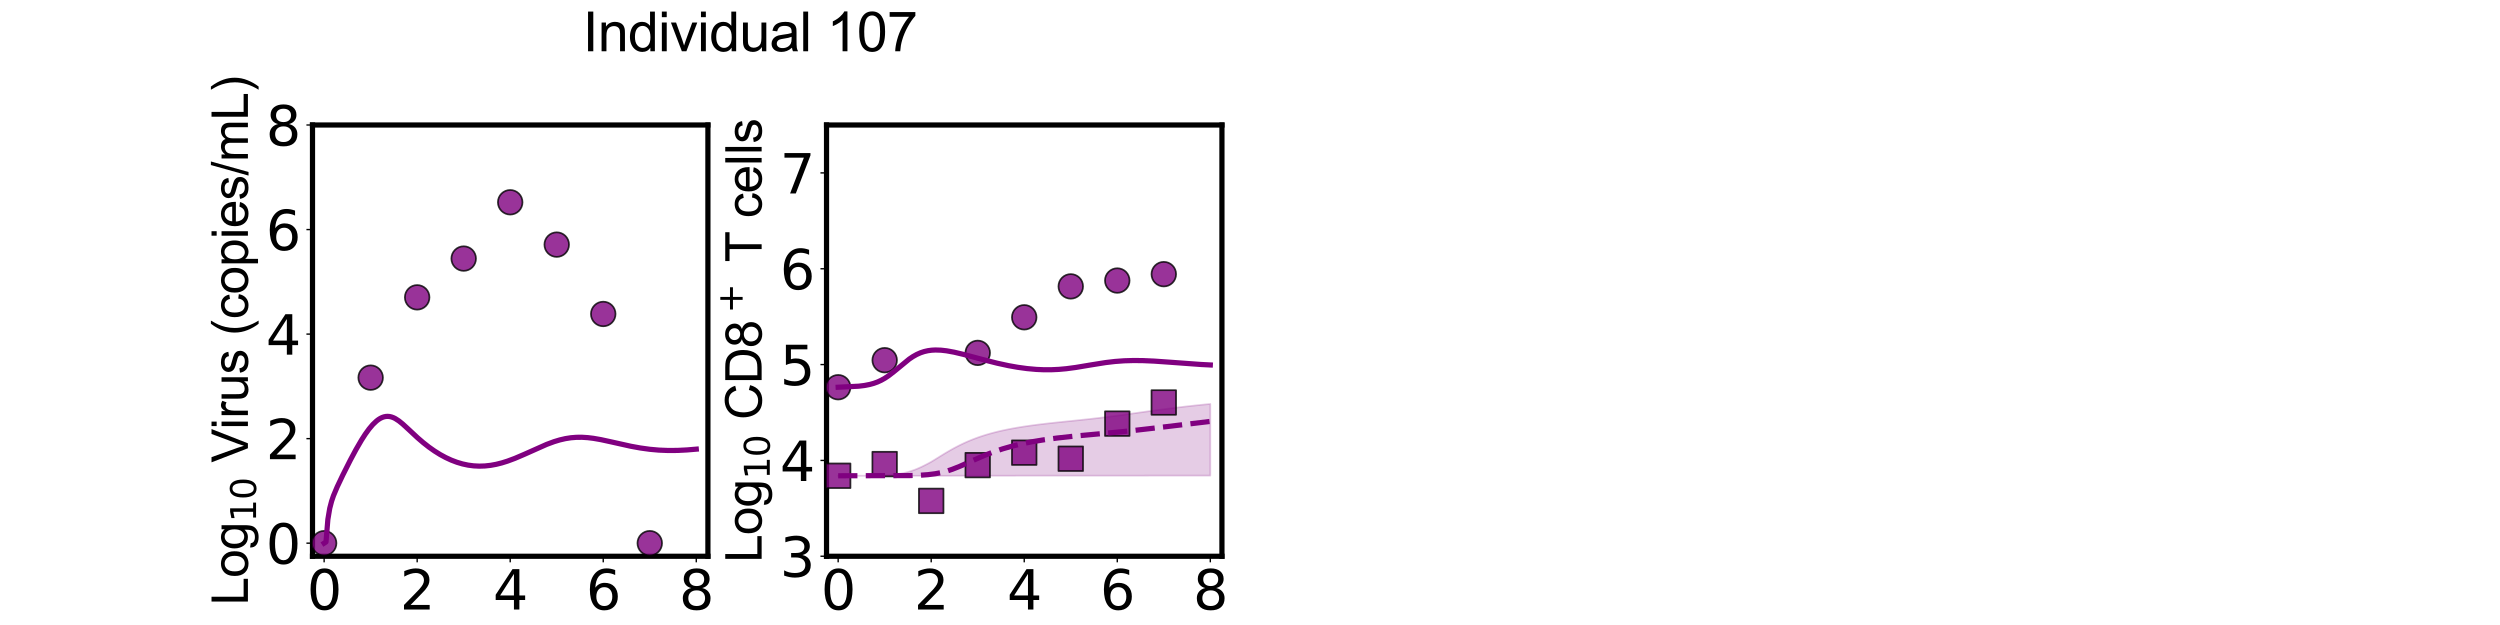 <?xml version="1.0" encoding="utf-8" standalone="no"?>
<!DOCTYPE svg PUBLIC "-//W3C//DTD SVG 1.1//EN"
  "http://www.w3.org/Graphics/SVG/1.1/DTD/svg11.dtd">
<svg xmlns:xlink="http://www.w3.org/1999/xlink" width="1440pt" height="360pt" viewBox="0 0 1440 360" xmlns="http://www.w3.org/2000/svg" version="1.1">
 <defs>
  <style type="text/css">*{stroke-linejoin: round; stroke-linecap: butt}</style>
 </defs>
 <g id="figure_1">
  <g id="patch_1">
   <path d="M 0 360 
L 1440 360 
L 1440 0 
L 0 0 
L 0 360 
z
" style="fill: none"/>
  </g>
  <g id="axes_1">
   <g id="patch_2">
    <path d="M 180 320.4 
L 407.755 320.4 
L 407.755 72 
L 180 72 
L 180 320.4 
z
" style="fill: none"/>
   </g>
   <g id="matplotlib.axis_1">
    <g id="xtick_1">
     <g id="line2d_1">
      <defs>
       <path id="m3ad931cb0c" d="M 0 0 
L 0 3.5 
" style="stroke: #000000; stroke-width: 0.8"/>
      </defs>
      <g>
       <use xlink:href="#m3ad931cb0c" x="186.699" y="320.4" style="stroke: #000000; stroke-width: 0.8"/>
      </g>
     </g>
     <g id="text_1">
      <!-- 0 -->
      <g transform="translate(176.773 351.107) scale(0.312 -0.312)">
       <defs>
        <path id="DejaVuSans-30" d="M 2034 4250 
Q 1547 4250 1301 3770 
Q 1056 3291 1056 2328 
Q 1056 1369 1301 889 
Q 1547 409 2034 409 
Q 2525 409 2770 889 
Q 3016 1369 3016 2328 
Q 3016 3291 2770 3770 
Q 2525 4250 2034 4250 
z
M 2034 4750 
Q 2819 4750 3233 4129 
Q 3647 3509 3647 2328 
Q 3647 1150 3233 529 
Q 2819 -91 2034 -91 
Q 1250 -91 836 529 
Q 422 1150 422 2328 
Q 422 3509 836 4129 
Q 1250 4750 2034 4750 
z
" transform="scale(0.016)"/>
       </defs>
       <use xlink:href="#DejaVuSans-30"/>
      </g>
     </g>
    </g>
    <g id="xtick_2">
     <g id="line2d_2">
      <g>
       <use xlink:href="#m3ad931cb0c" x="240.288" y="320.4" style="stroke: #000000; stroke-width: 0.8"/>
      </g>
     </g>
     <g id="text_2">
      <!-- 2 -->
      <g transform="translate(230.363 351.107) scale(0.312 -0.312)">
       <defs>
        <path id="DejaVuSans-32" d="M 1228 531 
L 3431 531 
L 3431 0 
L 469 0 
L 469 531 
Q 828 903 1448 1529 
Q 2069 2156 2228 2338 
Q 2531 2678 2651 2914 
Q 2772 3150 2772 3378 
Q 2772 3750 2511 3984 
Q 2250 4219 1831 4219 
Q 1534 4219 1204 4116 
Q 875 4013 500 3803 
L 500 4441 
Q 881 4594 1212 4672 
Q 1544 4750 1819 4750 
Q 2544 4750 2975 4387 
Q 3406 4025 3406 3419 
Q 3406 3131 3298 2873 
Q 3191 2616 2906 2266 
Q 2828 2175 2409 1742 
Q 1991 1309 1228 531 
z
" transform="scale(0.016)"/>
       </defs>
       <use xlink:href="#DejaVuSans-32"/>
      </g>
     </g>
    </g>
    <g id="xtick_3">
     <g id="line2d_3">
      <g>
       <use xlink:href="#m3ad931cb0c" x="293.878" y="320.4" style="stroke: #000000; stroke-width: 0.8"/>
      </g>
     </g>
     <g id="text_3">
      <!-- 4 -->
      <g transform="translate(283.952 351.107) scale(0.312 -0.312)">
       <defs>
        <path id="DejaVuSans-34" d="M 2419 4116 
L 825 1625 
L 2419 1625 
L 2419 4116 
z
M 2253 4666 
L 3047 4666 
L 3047 1625 
L 3713 1625 
L 3713 1100 
L 3047 1100 
L 3047 0 
L 2419 0 
L 2419 1100 
L 313 1100 
L 313 1709 
L 2253 4666 
z
" transform="scale(0.016)"/>
       </defs>
       <use xlink:href="#DejaVuSans-34"/>
      </g>
     </g>
    </g>
    <g id="xtick_4">
     <g id="line2d_4">
      <g>
       <use xlink:href="#m3ad931cb0c" x="347.467" y="320.4" style="stroke: #000000; stroke-width: 0.8"/>
      </g>
     </g>
     <g id="text_4">
      <!-- 6 -->
      <g transform="translate(337.541 351.107) scale(0.312 -0.312)">
       <defs>
        <path id="DejaVuSans-36" d="M 2113 2584 
Q 1688 2584 1439 2293 
Q 1191 2003 1191 1497 
Q 1191 994 1439 701 
Q 1688 409 2113 409 
Q 2538 409 2786 701 
Q 3034 994 3034 1497 
Q 3034 2003 2786 2293 
Q 2538 2584 2113 2584 
z
M 3366 4563 
L 3366 3988 
Q 3128 4100 2886 4159 
Q 2644 4219 2406 4219 
Q 1781 4219 1451 3797 
Q 1122 3375 1075 2522 
Q 1259 2794 1537 2939 
Q 1816 3084 2150 3084 
Q 2853 3084 3261 2657 
Q 3669 2231 3669 1497 
Q 3669 778 3244 343 
Q 2819 -91 2113 -91 
Q 1303 -91 875 529 
Q 447 1150 447 2328 
Q 447 3434 972 4092 
Q 1497 4750 2381 4750 
Q 2619 4750 2861 4703 
Q 3103 4656 3366 4563 
z
" transform="scale(0.016)"/>
       </defs>
       <use xlink:href="#DejaVuSans-36"/>
      </g>
     </g>
    </g>
    <g id="xtick_5">
     <g id="line2d_5">
      <g>
       <use xlink:href="#m3ad931cb0c" x="401.056" y="320.4" style="stroke: #000000; stroke-width: 0.8"/>
      </g>
     </g>
     <g id="text_5">
      <!-- 8 -->
      <g transform="translate(391.131 351.107) scale(0.312 -0.312)">
       <defs>
        <path id="DejaVuSans-38" d="M 2034 2216 
Q 1584 2216 1326 1975 
Q 1069 1734 1069 1313 
Q 1069 891 1326 650 
Q 1584 409 2034 409 
Q 2484 409 2743 651 
Q 3003 894 3003 1313 
Q 3003 1734 2745 1975 
Q 2488 2216 2034 2216 
z
M 1403 2484 
Q 997 2584 770 2862 
Q 544 3141 544 3541 
Q 544 4100 942 4425 
Q 1341 4750 2034 4750 
Q 2731 4750 3128 4425 
Q 3525 4100 3525 3541 
Q 3525 3141 3298 2862 
Q 3072 2584 2669 2484 
Q 3125 2378 3379 2068 
Q 3634 1759 3634 1313 
Q 3634 634 3220 271 
Q 2806 -91 2034 -91 
Q 1263 -91 848 271 
Q 434 634 434 1313 
Q 434 1759 690 2068 
Q 947 2378 1403 2484 
z
M 1172 3481 
Q 1172 3119 1398 2916 
Q 1625 2713 2034 2713 
Q 2441 2713 2670 2916 
Q 2900 3119 2900 3481 
Q 2900 3844 2670 4047 
Q 2441 4250 2034 4250 
Q 1625 4250 1398 4047 
Q 1172 3844 1172 3481 
z
" transform="scale(0.016)"/>
       </defs>
       <use xlink:href="#DejaVuSans-38"/>
      </g>
     </g>
    </g>
    <g id="text_6">
     <!-- Time (d) -->
     <g transform="translate(241.191 382.416) scale(0.286 -0.286)">
      <defs>
       <path id="ArialMT-54" d="M 1659 0 
L 1659 4041 
L 150 4041 
L 150 4581 
L 3781 4581 
L 3781 4041 
L 2266 4041 
L 2266 0 
L 1659 0 
z
" transform="scale(0.016)"/>
       <path id="ArialMT-69" d="M 425 3934 
L 425 4581 
L 988 4581 
L 988 3934 
L 425 3934 
z
M 425 0 
L 425 3319 
L 988 3319 
L 988 0 
L 425 0 
z
" transform="scale(0.016)"/>
       <path id="ArialMT-6d" d="M 422 0 
L 422 3319 
L 925 3319 
L 925 2853 
Q 1081 3097 1340 3245 
Q 1600 3394 1931 3394 
Q 2300 3394 2536 3241 
Q 2772 3088 2869 2813 
Q 3263 3394 3894 3394 
Q 4388 3394 4653 3120 
Q 4919 2847 4919 2278 
L 4919 0 
L 4359 0 
L 4359 2091 
Q 4359 2428 4304 2576 
Q 4250 2725 4106 2815 
Q 3963 2906 3769 2906 
Q 3419 2906 3187 2673 
Q 2956 2441 2956 1928 
L 2956 0 
L 2394 0 
L 2394 2156 
Q 2394 2531 2256 2718 
Q 2119 2906 1806 2906 
Q 1569 2906 1367 2781 
Q 1166 2656 1075 2415 
Q 984 2175 984 1722 
L 984 0 
L 422 0 
z
" transform="scale(0.016)"/>
       <path id="ArialMT-65" d="M 2694 1069 
L 3275 997 
Q 3138 488 2766 206 
Q 2394 -75 1816 -75 
Q 1088 -75 661 373 
Q 234 822 234 1631 
Q 234 2469 665 2931 
Q 1097 3394 1784 3394 
Q 2450 3394 2872 2941 
Q 3294 2488 3294 1666 
Q 3294 1616 3291 1516 
L 816 1516 
Q 847 969 1125 678 
Q 1403 388 1819 388 
Q 2128 388 2347 550 
Q 2566 713 2694 1069 
z
M 847 1978 
L 2700 1978 
Q 2663 2397 2488 2606 
Q 2219 2931 1791 2931 
Q 1403 2931 1139 2672 
Q 875 2413 847 1978 
z
" transform="scale(0.016)"/>
       <path id="ArialMT-20" transform="scale(0.016)"/>
       <path id="ArialMT-28" d="M 1497 -1347 
Q 1031 -759 709 28 
Q 388 816 388 1659 
Q 388 2403 628 3084 
Q 909 3875 1497 4659 
L 1900 4659 
Q 1522 4009 1400 3731 
Q 1209 3300 1100 2831 
Q 966 2247 966 1656 
Q 966 153 1900 -1347 
L 1497 -1347 
z
" transform="scale(0.016)"/>
       <path id="ArialMT-64" d="M 2575 0 
L 2575 419 
Q 2259 -75 1647 -75 
Q 1250 -75 917 144 
Q 584 363 401 755 
Q 219 1147 219 1656 
Q 219 2153 384 2558 
Q 550 2963 881 3178 
Q 1213 3394 1622 3394 
Q 1922 3394 2156 3267 
Q 2391 3141 2538 2938 
L 2538 4581 
L 3097 4581 
L 3097 0 
L 2575 0 
z
M 797 1656 
Q 797 1019 1065 703 
Q 1334 388 1700 388 
Q 2069 388 2326 689 
Q 2584 991 2584 1609 
Q 2584 2291 2321 2609 
Q 2059 2928 1675 2928 
Q 1300 2928 1048 2622 
Q 797 2316 797 1656 
z
" transform="scale(0.016)"/>
       <path id="ArialMT-29" d="M 791 -1347 
L 388 -1347 
Q 1322 153 1322 1656 
Q 1322 2244 1188 2822 
Q 1081 3291 891 3722 
Q 769 4003 388 4659 
L 791 4659 
Q 1378 3875 1659 3084 
Q 1900 2403 1900 1659 
Q 1900 816 1576 28 
Q 1253 -759 791 -1347 
z
" transform="scale(0.016)"/>
      </defs>
      <use xlink:href="#ArialMT-54"/>
      <use xlink:href="#ArialMT-69" transform="translate(57.334 0)"/>
      <use xlink:href="#ArialMT-6d" transform="translate(79.551 0)"/>
      <use xlink:href="#ArialMT-65" transform="translate(162.852 0)"/>
      <use xlink:href="#ArialMT-20" transform="translate(218.467 0)"/>
      <use xlink:href="#ArialMT-28" transform="translate(246.25 0)"/>
      <use xlink:href="#ArialMT-64" transform="translate(279.551 0)"/>
      <use xlink:href="#ArialMT-29" transform="translate(335.166 0)"/>
     </g>
    </g>
   </g>
   <g id="matplotlib.axis_2">
    <g id="ytick_1">
     <g id="line2d_6">
      <defs>
       <path id="mabca34b1ce" d="M 0 0 
L -3.5 0 
" style="stroke: #000000; stroke-width: 0.8"/>
      </defs>
      <g>
       <use xlink:href="#mabca34b1ce" x="180" y="312.873" style="stroke: #000000; stroke-width: 0.8"/>
      </g>
     </g>
     <g id="text_7">
      <!-- 0 -->
      <g transform="translate(153.149 324.726) scale(0.312 -0.312)">
       <use xlink:href="#DejaVuSans-30"/>
      </g>
     </g>
    </g>
    <g id="ytick_2">
     <g id="line2d_7">
      <g>
       <use xlink:href="#mabca34b1ce" x="180" y="252.655" style="stroke: #000000; stroke-width: 0.8"/>
      </g>
     </g>
     <g id="text_8">
      <!-- 2 -->
      <g transform="translate(153.149 264.508) scale(0.312 -0.312)">
       <use xlink:href="#DejaVuSans-32"/>
      </g>
     </g>
    </g>
    <g id="ytick_3">
     <g id="line2d_8">
      <g>
       <use xlink:href="#mabca34b1ce" x="180" y="192.436" style="stroke: #000000; stroke-width: 0.8"/>
      </g>
     </g>
     <g id="text_9">
      <!-- 4 -->
      <g transform="translate(153.149 204.29) scale(0.312 -0.312)">
       <use xlink:href="#DejaVuSans-34"/>
      </g>
     </g>
    </g>
    <g id="ytick_4">
     <g id="line2d_9">
      <g>
       <use xlink:href="#mabca34b1ce" x="180" y="132.218" style="stroke: #000000; stroke-width: 0.8"/>
      </g>
     </g>
     <g id="text_10">
      <!-- 6 -->
      <g transform="translate(153.149 144.072) scale(0.312 -0.312)">
       <use xlink:href="#DejaVuSans-36"/>
      </g>
     </g>
    </g>
    <g id="ytick_5">
     <g id="line2d_10">
      <g>
       <use xlink:href="#mabca34b1ce" x="180" y="72" style="stroke: #000000; stroke-width: 0.8"/>
      </g>
     </g>
     <g id="text_11">
      <!-- 8 -->
      <g transform="translate(153.149 83.854) scale(0.312 -0.312)">
       <use xlink:href="#DejaVuSans-38"/>
      </g>
     </g>
    </g>
    <g id="text_12">
     <!-- Log$_{10}$ Virus (copies/mL) -->
     <g transform="translate(142.857 348.638) rotate(-90) scale(0.286 -0.286)">
      <defs>
       <path id="ArialMT-4c" d="M 469 0 
L 469 4581 
L 1075 4581 
L 1075 541 
L 3331 541 
L 3331 0 
L 469 0 
z
" transform="scale(0.016)"/>
       <path id="ArialMT-6f" d="M 213 1659 
Q 213 2581 725 3025 
Q 1153 3394 1769 3394 
Q 2453 3394 2887 2945 
Q 3322 2497 3322 1706 
Q 3322 1066 3130 698 
Q 2938 331 2570 128 
Q 2203 -75 1769 -75 
Q 1072 -75 642 372 
Q 213 819 213 1659 
z
M 791 1659 
Q 791 1022 1069 705 
Q 1347 388 1769 388 
Q 2188 388 2466 706 
Q 2744 1025 2744 1678 
Q 2744 2294 2464 2611 
Q 2184 2928 1769 2928 
Q 1347 2928 1069 2612 
Q 791 2297 791 1659 
z
" transform="scale(0.016)"/>
       <path id="ArialMT-67" d="M 319 -275 
L 866 -356 
Q 900 -609 1056 -725 
Q 1266 -881 1628 -881 
Q 2019 -881 2231 -725 
Q 2444 -569 2519 -288 
Q 2563 -116 2559 434 
Q 2191 0 1641 0 
Q 956 0 581 494 
Q 206 988 206 1678 
Q 206 2153 378 2554 
Q 550 2956 876 3175 
Q 1203 3394 1644 3394 
Q 2231 3394 2613 2919 
L 2613 3319 
L 3131 3319 
L 3131 450 
Q 3131 -325 2973 -648 
Q 2816 -972 2473 -1159 
Q 2131 -1347 1631 -1347 
Q 1038 -1347 672 -1080 
Q 306 -813 319 -275 
z
M 784 1719 
Q 784 1066 1043 766 
Q 1303 466 1694 466 
Q 2081 466 2343 764 
Q 2606 1063 2606 1700 
Q 2606 2309 2336 2618 
Q 2066 2928 1684 2928 
Q 1309 2928 1046 2623 
Q 784 2319 784 1719 
z
" transform="scale(0.016)"/>
       <path id="DejaVuSans-31" d="M 794 531 
L 1825 531 
L 1825 4091 
L 703 3866 
L 703 4441 
L 1819 4666 
L 2450 4666 
L 2450 531 
L 3481 531 
L 3481 0 
L 794 0 
L 794 531 
z
" transform="scale(0.016)"/>
       <path id="ArialMT-56" d="M 1803 0 
L 28 4581 
L 684 4581 
L 1875 1253 
Q 2019 853 2116 503 
Q 2222 878 2363 1253 
L 3600 4581 
L 4219 4581 
L 2425 0 
L 1803 0 
z
" transform="scale(0.016)"/>
       <path id="ArialMT-72" d="M 416 0 
L 416 3319 
L 922 3319 
L 922 2816 
Q 1116 3169 1280 3281 
Q 1444 3394 1641 3394 
Q 1925 3394 2219 3213 
L 2025 2691 
Q 1819 2813 1613 2813 
Q 1428 2813 1281 2702 
Q 1134 2591 1072 2394 
Q 978 2094 978 1738 
L 978 0 
L 416 0 
z
" transform="scale(0.016)"/>
       <path id="ArialMT-75" d="M 2597 0 
L 2597 488 
Q 2209 -75 1544 -75 
Q 1250 -75 995 37 
Q 741 150 617 320 
Q 494 491 444 738 
Q 409 903 409 1263 
L 409 3319 
L 972 3319 
L 972 1478 
Q 972 1038 1006 884 
Q 1059 663 1231 536 
Q 1403 409 1656 409 
Q 1909 409 2131 539 
Q 2353 669 2445 892 
Q 2538 1116 2538 1541 
L 2538 3319 
L 3100 3319 
L 3100 0 
L 2597 0 
z
" transform="scale(0.016)"/>
       <path id="ArialMT-73" d="M 197 991 
L 753 1078 
Q 800 744 1014 566 
Q 1228 388 1613 388 
Q 2000 388 2187 545 
Q 2375 703 2375 916 
Q 2375 1106 2209 1216 
Q 2094 1291 1634 1406 
Q 1016 1563 777 1677 
Q 538 1791 414 1992 
Q 291 2194 291 2438 
Q 291 2659 392 2848 
Q 494 3038 669 3163 
Q 800 3259 1026 3326 
Q 1253 3394 1513 3394 
Q 1903 3394 2198 3281 
Q 2494 3169 2634 2976 
Q 2775 2784 2828 2463 
L 2278 2388 
Q 2241 2644 2061 2787 
Q 1881 2931 1553 2931 
Q 1166 2931 1000 2803 
Q 834 2675 834 2503 
Q 834 2394 903 2306 
Q 972 2216 1119 2156 
Q 1203 2125 1616 2013 
Q 2213 1853 2448 1751 
Q 2684 1650 2818 1456 
Q 2953 1263 2953 975 
Q 2953 694 2789 445 
Q 2625 197 2315 61 
Q 2006 -75 1616 -75 
Q 969 -75 630 194 
Q 291 463 197 991 
z
" transform="scale(0.016)"/>
       <path id="ArialMT-63" d="M 2588 1216 
L 3141 1144 
Q 3050 572 2676 248 
Q 2303 -75 1759 -75 
Q 1078 -75 664 370 
Q 250 816 250 1647 
Q 250 2184 428 2587 
Q 606 2991 970 3192 
Q 1334 3394 1763 3394 
Q 2303 3394 2647 3120 
Q 2991 2847 3088 2344 
L 2541 2259 
Q 2463 2594 2264 2762 
Q 2066 2931 1784 2931 
Q 1359 2931 1093 2626 
Q 828 2322 828 1663 
Q 828 994 1084 691 
Q 1341 388 1753 388 
Q 2084 388 2306 591 
Q 2528 794 2588 1216 
z
" transform="scale(0.016)"/>
       <path id="ArialMT-70" d="M 422 -1272 
L 422 3319 
L 934 3319 
L 934 2888 
Q 1116 3141 1344 3267 
Q 1572 3394 1897 3394 
Q 2322 3394 2647 3175 
Q 2972 2956 3137 2557 
Q 3303 2159 3303 1684 
Q 3303 1175 3120 767 
Q 2938 359 2589 142 
Q 2241 -75 1856 -75 
Q 1575 -75 1351 44 
Q 1128 163 984 344 
L 984 -1272 
L 422 -1272 
z
M 931 1641 
Q 931 1000 1190 694 
Q 1450 388 1819 388 
Q 2194 388 2461 705 
Q 2728 1022 2728 1688 
Q 2728 2322 2467 2637 
Q 2206 2953 1844 2953 
Q 1484 2953 1207 2617 
Q 931 2281 931 1641 
z
" transform="scale(0.016)"/>
       <path id="ArialMT-2f" d="M 0 -78 
L 1328 4659 
L 1778 4659 
L 453 -78 
L 0 -78 
z
" transform="scale(0.016)"/>
      </defs>
      <use xlink:href="#ArialMT-4c" transform="translate(0 0.203)"/>
      <use xlink:href="#ArialMT-6f" transform="translate(55.615 0.203)"/>
      <use xlink:href="#ArialMT-67" transform="translate(111.23 0.203)"/>
      <use xlink:href="#DejaVuSans-31" transform="translate(167.803 -16.203) scale(0.7)"/>
      <use xlink:href="#DejaVuSans-30" transform="translate(212.339 -16.203) scale(0.7)"/>
      <use xlink:href="#ArialMT-20" transform="translate(259.609 0.203)"/>
      <use xlink:href="#ArialMT-56" transform="translate(287.393 0.203)"/>
      <use xlink:href="#ArialMT-69" transform="translate(354.092 0.203)"/>
      <use xlink:href="#ArialMT-72" transform="translate(376.309 0.203)"/>
      <use xlink:href="#ArialMT-75" transform="translate(409.609 0.203)"/>
      <use xlink:href="#ArialMT-73" transform="translate(465.225 0.203)"/>
      <use xlink:href="#ArialMT-20" transform="translate(515.225 0.203)"/>
      <use xlink:href="#ArialMT-28" transform="translate(543.008 0.203)"/>
      <use xlink:href="#ArialMT-63" transform="translate(576.309 0.203)"/>
      <use xlink:href="#ArialMT-6f" transform="translate(626.309 0.203)"/>
      <use xlink:href="#ArialMT-70" transform="translate(681.924 0.203)"/>
      <use xlink:href="#ArialMT-69" transform="translate(737.539 0.203)"/>
      <use xlink:href="#ArialMT-65" transform="translate(759.756 0.203)"/>
      <use xlink:href="#ArialMT-73" transform="translate(815.371 0.203)"/>
      <use xlink:href="#ArialMT-2f" transform="translate(865.371 0.203)"/>
      <use xlink:href="#ArialMT-6d" transform="translate(893.154 0.203)"/>
      <use xlink:href="#ArialMT-4c" transform="translate(976.455 0.203)"/>
      <use xlink:href="#ArialMT-29" transform="translate(1032.07 0.203)"/>
     </g>
    </g>
   </g>
   <g id="patch_3">
    <path d="M 180 320.4 
L 180 72 
" style="fill: none; stroke: #000000; stroke-width: 3; stroke-linejoin: miter; stroke-linecap: square"/>
   </g>
   <g id="patch_4">
    <path d="M 407.755 320.4 
L 407.755 72 
" style="fill: none; stroke: #000000; stroke-width: 3; stroke-linejoin: miter; stroke-linecap: square"/>
   </g>
   <g id="patch_5">
    <path d="M 180 320.4 
L 407.755 320.4 
" style="fill: none; stroke: #000000; stroke-width: 3; stroke-linejoin: miter; stroke-linecap: square"/>
   </g>
   <g id="patch_6">
    <path d="M 180 72 
L 407.755 72 
" style="fill: none; stroke: #000000; stroke-width: 3; stroke-linejoin: miter; stroke-linecap: square"/>
   </g>
   <g id="FillBetweenPolyCollection_1">
    <defs>
     <path id="m59cff7235f" d="M 186.699 -47.127 
L 186.699 -47.127 
L 187.776 -47.826 
L 188.853 -60.823 
L 189.93 -67.206 
L 191.007 -71.325 
L 192.085 -74.483 
L 193.162 -77.166 
L 194.239 -79.598 
L 195.316 -81.917 
L 196.393 -84.167 
L 197.47 -86.377 
L 198.548 -88.552 
L 199.625 -90.709 
L 200.702 -92.833 
L 201.779 -94.925 
L 202.856 -96.978 
L 203.933 -98.995 
L 205.011 -100.963 
L 206.088 -102.879 
L 207.165 -104.736 
L 208.242 -106.526 
L 209.319 -108.241 
L 210.397 -109.874 
L 211.474 -111.415 
L 212.551 -112.857 
L 213.493 -114.029 
L 213.628 -114.189 
L 214.705 -115.407 
L 215.782 -116.502 
L 216.86 -117.462 
L 217.937 -118.287 
L 219.014 -118.967 
L 220.091 -119.496 
L 221.168 -119.874 
L 222.245 -120.095 
L 223.323 -120.158 
L 224.4 -120.067 
L 225.477 -119.824 
L 226.554 -119.437 
L 227.631 -118.917 
L 228.708 -118.274 
L 229.786 -117.526 
L 230.863 -116.69 
L 231.94 -115.783 
L 233.017 -114.827 
L 234.094 -113.834 
L 235.172 -112.822 
L 236.249 -111.8 
L 237.326 -110.781 
L 238.403 -109.773 
L 239.48 -108.78 
L 240.288 -108.047 
L 240.557 -107.806 
L 241.635 -106.856 
L 242.712 -105.93 
L 243.789 -105.03 
L 244.866 -104.158 
L 245.943 -103.313 
L 247.02 -102.497 
L 248.098 -101.709 
L 249.175 -100.949 
L 250.252 -100.219 
L 251.329 -99.517 
L 252.406 -98.845 
L 253.484 -98.201 
L 254.561 -97.587 
L 255.638 -97.001 
L 256.715 -96.445 
L 257.792 -95.918 
L 258.869 -95.421 
L 259.947 -94.953 
L 261.024 -94.514 
L 262.101 -94.105 
L 263.178 -93.726 
L 264.255 -93.376 
L 265.332 -93.056 
L 266.41 -92.767 
L 267.083 -92.6 
L 267.487 -92.506 
L 268.564 -92.276 
L 269.641 -92.076 
L 270.718 -91.906 
L 271.795 -91.765 
L 272.873 -91.654 
L 273.95 -91.572 
L 275.027 -91.52 
L 276.104 -91.497 
L 277.181 -91.502 
L 278.259 -91.537 
L 279.336 -91.599 
L 280.413 -91.69 
L 281.49 -91.808 
L 282.567 -91.953 
L 283.644 -92.124 
L 284.722 -92.322 
L 285.799 -92.544 
L 286.876 -92.791 
L 287.953 -93.062 
L 289.03 -93.355 
L 290.107 -93.671 
L 291.185 -94.007 
L 292.262 -94.363 
L 293.339 -94.739 
L 293.878 -94.933 
L 294.416 -95.131 
L 295.493 -95.541 
L 296.57 -95.965 
L 297.648 -96.404 
L 298.725 -96.855 
L 299.802 -97.317 
L 300.879 -97.788 
L 301.956 -98.268 
L 303.034 -98.754 
L 304.111 -99.245 
L 305.188 -99.739 
L 306.265 -100.234 
L 307.342 -100.728 
L 308.419 -101.221 
L 309.497 -101.709 
L 310.574 -102.191 
L 311.651 -102.665 
L 312.728 -103.129 
L 313.805 -103.582 
L 314.882 -104.022 
L 315.96 -104.446 
L 317.037 -104.854 
L 318.114 -105.243 
L 319.191 -105.613 
L 320.268 -105.961 
L 320.672 -106.086 
L 321.346 -106.286 
L 322.423 -106.588 
L 323.5 -106.865 
L 324.577 -107.115 
L 325.654 -107.34 
L 326.731 -107.536 
L 327.809 -107.706 
L 328.886 -107.847 
L 329.963 -107.96 
L 331.04 -108.046 
L 332.117 -108.104 
L 333.194 -108.135 
L 334.272 -108.139 
L 335.349 -108.118 
L 336.426 -108.072 
L 337.503 -108.002 
L 338.58 -107.91 
L 339.657 -107.797 
L 340.735 -107.664 
L 341.812 -107.514 
L 342.889 -107.347 
L 343.966 -107.165 
L 345.043 -106.969 
L 346.121 -106.762 
L 347.198 -106.545 
L 347.467 -106.489 
L 348.275 -106.318 
L 349.352 -106.085 
L 350.429 -105.845 
L 351.506 -105.602 
L 352.584 -105.355 
L 353.661 -105.106 
L 354.738 -104.856 
L 355.815 -104.607 
L 356.892 -104.359 
L 357.969 -104.114 
L 359.047 -103.872 
L 360.124 -103.635 
L 361.201 -103.403 
L 362.278 -103.176 
L 363.355 -102.956 
L 364.432 -102.743 
L 365.51 -102.538 
L 366.587 -102.341 
L 367.664 -102.152 
L 368.741 -101.973 
L 369.818 -101.802 
L 370.896 -101.642 
L 371.973 -101.491 
L 373.05 -101.351 
L 374.127 -101.221 
L 374.262 -101.206 
L 375.204 -101.102 
L 376.281 -100.994 
L 377.359 -100.896 
L 378.436 -100.809 
L 379.513 -100.734 
L 380.59 -100.669 
L 381.667 -100.615 
L 382.744 -100.572 
L 383.822 -100.539 
L 384.899 -100.517 
L 385.976 -100.506 
L 387.053 -100.505 
L 388.13 -100.513 
L 389.208 -100.532 
L 390.285 -100.56 
L 391.362 -100.597 
L 392.439 -100.643 
L 393.516 -100.698 
L 394.593 -100.76 
L 395.671 -100.831 
L 396.748 -100.909 
L 397.825 -100.994 
L 398.902 -101.086 
L 399.979 -101.184 
L 401.056 -101.287 
L 401.056 -101.292 
L 401.056 -101.292 
L 399.979 -101.189 
L 398.902 -101.091 
L 397.825 -100.999 
L 396.748 -100.914 
L 395.671 -100.836 
L 394.593 -100.765 
L 393.516 -100.702 
L 392.439 -100.647 
L 391.362 -100.601 
L 390.285 -100.564 
L 389.208 -100.536 
L 388.13 -100.518 
L 387.053 -100.509 
L 385.976 -100.511 
L 384.899 -100.522 
L 383.822 -100.544 
L 382.744 -100.577 
L 381.667 -100.62 
L 380.59 -100.675 
L 379.513 -100.74 
L 378.436 -100.816 
L 377.359 -100.903 
L 376.281 -101 
L 375.204 -101.109 
L 374.262 -101.213 
L 374.127 -101.228 
L 373.05 -101.358 
L 371.973 -101.499 
L 370.896 -101.649 
L 369.818 -101.81 
L 368.741 -101.98 
L 367.664 -102.16 
L 366.587 -102.349 
L 365.51 -102.546 
L 364.432 -102.752 
L 363.355 -102.965 
L 362.278 -103.185 
L 361.201 -103.412 
L 360.124 -103.644 
L 359.047 -103.882 
L 357.969 -104.124 
L 356.892 -104.369 
L 355.815 -104.617 
L 354.738 -104.866 
L 353.661 -105.116 
L 352.584 -105.365 
L 351.506 -105.611 
L 350.429 -105.855 
L 349.352 -106.095 
L 348.275 -106.328 
L 347.467 -106.498 
L 347.198 -106.554 
L 346.121 -106.771 
L 345.043 -106.978 
L 343.966 -107.174 
L 342.889 -107.355 
L 341.812 -107.522 
L 340.735 -107.673 
L 339.657 -107.805 
L 338.58 -107.918 
L 337.503 -108.01 
L 336.426 -108.079 
L 335.349 -108.125 
L 334.272 -108.147 
L 333.194 -108.143 
L 332.117 -108.113 
L 331.04 -108.055 
L 329.963 -107.97 
L 328.886 -107.858 
L 327.809 -107.717 
L 326.731 -107.548 
L 325.654 -107.352 
L 324.577 -107.128 
L 323.5 -106.878 
L 322.423 -106.602 
L 321.346 -106.3 
L 320.672 -106.099 
L 320.268 -105.975 
L 319.191 -105.627 
L 318.114 -105.258 
L 317.037 -104.869 
L 315.96 -104.462 
L 314.882 -104.038 
L 313.805 -103.599 
L 312.728 -103.147 
L 311.651 -102.683 
L 310.574 -102.209 
L 309.497 -101.727 
L 308.419 -101.24 
L 307.342 -100.748 
L 306.265 -100.253 
L 305.188 -99.758 
L 304.111 -99.265 
L 303.034 -98.774 
L 301.956 -98.288 
L 300.879 -97.808 
L 299.802 -97.336 
L 298.725 -96.874 
L 297.648 -96.423 
L 296.57 -95.984 
L 295.493 -95.559 
L 294.416 -95.15 
L 293.878 -94.951 
L 293.339 -94.757 
L 292.262 -94.382 
L 291.185 -94.026 
L 290.107 -93.689 
L 289.03 -93.374 
L 287.953 -93.081 
L 286.876 -92.81 
L 285.799 -92.563 
L 284.722 -92.341 
L 283.644 -92.143 
L 282.567 -91.972 
L 281.49 -91.827 
L 280.413 -91.71 
L 279.336 -91.62 
L 278.259 -91.558 
L 277.181 -91.524 
L 276.104 -91.518 
L 275.027 -91.542 
L 273.95 -91.595 
L 272.873 -91.677 
L 271.795 -91.789 
L 270.718 -91.931 
L 269.641 -92.102 
L 268.564 -92.303 
L 267.487 -92.534 
L 267.083 -92.629 
L 266.41 -92.795 
L 265.332 -93.086 
L 264.255 -93.407 
L 263.178 -93.757 
L 262.101 -94.137 
L 261.024 -94.547 
L 259.947 -94.986 
L 258.869 -95.455 
L 257.792 -95.953 
L 256.715 -96.48 
L 255.638 -97.037 
L 254.561 -97.623 
L 253.484 -98.238 
L 252.406 -98.882 
L 251.329 -99.555 
L 250.252 -100.258 
L 249.175 -100.988 
L 248.098 -101.748 
L 247.02 -102.537 
L 245.943 -103.353 
L 244.866 -104.198 
L 243.789 -105.07 
L 242.712 -105.97 
L 241.635 -106.896 
L 240.557 -107.846 
L 240.288 -108.087 
L 239.48 -108.819 
L 238.403 -109.811 
L 237.326 -110.819 
L 236.249 -111.836 
L 235.172 -112.856 
L 234.094 -113.866 
L 233.017 -114.857 
L 231.94 -115.813 
L 230.863 -116.714 
L 229.786 -117.549 
L 228.708 -118.293 
L 227.631 -118.934 
L 226.554 -119.456 
L 225.477 -119.845 
L 224.4 -120.09 
L 223.323 -120.186 
L 222.245 -120.126 
L 221.168 -119.909 
L 220.091 -119.537 
L 219.014 -119.007 
L 217.937 -118.326 
L 216.86 -117.505 
L 215.782 -116.545 
L 214.705 -115.447 
L 213.628 -114.225 
L 213.493 -114.064 
L 212.551 -112.888 
L 211.474 -111.445 
L 210.397 -109.903 
L 209.319 -108.271 
L 208.242 -106.556 
L 207.165 -104.767 
L 206.088 -102.911 
L 205.011 -100.995 
L 203.933 -99.03 
L 202.856 -97.016 
L 201.779 -94.956 
L 200.702 -92.868 
L 199.625 -90.748 
L 198.548 -88.589 
L 197.47 -86.407 
L 196.393 -84.2 
L 195.316 -81.937 
L 194.239 -79.601 
L 193.162 -77.166 
L 192.085 -74.483 
L 191.007 -71.325 
L 189.93 -67.206 
L 188.853 -60.823 
L 187.776 -47.826 
L 186.699 -47.127 
z
" style="stroke: #800080; stroke-opacity: 0.2"/>
    </defs>
    <g clip-path="url(#p41aad8e882)">
     <use xlink:href="#m59cff7235f" x="0" y="360" style="fill: #800080; fill-opacity: 0.2; stroke: #800080; stroke-opacity: 0.2"/>
    </g>
   </g>
   <g id="PathCollection_1">
    <defs>
     <path id="mcac4e160ea" d="M 0 7.071 
C 1.875 7.071 3.674 6.326 5 5 
C 6.326 3.674 7.071 1.875 7.071 0 
C 7.071 -1.875 6.326 -3.674 5 -5 
C 3.674 -6.326 1.875 -7.071 0 -7.071 
C -1.875 -7.071 -3.674 -6.326 -5 -5 
C -6.326 -3.674 -7.071 -1.875 -7.071 0 
C -7.071 1.875 -6.326 3.674 -5 5 
C -3.674 6.326 -1.875 7.071 0 7.071 
z
" style="stroke: #000000; stroke-opacity: 0.8"/>
    </defs>
    <g clip-path="url(#p41aad8e882)">
     <use xlink:href="#mcac4e160ea" x="186.699" y="312.873" style="fill: #800080; fill-opacity: 0.8; stroke: #000000; stroke-opacity: 0.8"/>
     <use xlink:href="#mcac4e160ea" x="213.493" y="217.525" style="fill: #800080; fill-opacity: 0.8; stroke: #000000; stroke-opacity: 0.8"/>
     <use xlink:href="#mcac4e160ea" x="240.288" y="171.274" style="fill: #800080; fill-opacity: 0.8; stroke: #000000; stroke-opacity: 0.8"/>
     <use xlink:href="#mcac4e160ea" x="267.083" y="148.94" style="fill: #800080; fill-opacity: 0.8; stroke: #000000; stroke-opacity: 0.8"/>
     <use xlink:href="#mcac4e160ea" x="293.878" y="116.51" style="fill: #800080; fill-opacity: 0.8; stroke: #000000; stroke-opacity: 0.8"/>
     <use xlink:href="#mcac4e160ea" x="320.672" y="140.898" style="fill: #800080; fill-opacity: 0.8; stroke: #000000; stroke-opacity: 0.8"/>
     <use xlink:href="#mcac4e160ea" x="347.467" y="180.848" style="fill: #800080; fill-opacity: 0.8; stroke: #000000; stroke-opacity: 0.8"/>
     <use xlink:href="#mcac4e160ea" x="374.262" y="312.873" style="fill: #800080; fill-opacity: 0.8; stroke: #000000; stroke-opacity: 0.8"/>
    </g>
   </g>
   <g id="line2d_11">
    <path d="M 186.699 312.873 
L 187.776 312.174 
L 188.853 299.177 
L 189.93 292.794 
L 191.007 288.675 
L 192.085 285.517 
L 194.239 280.399 
L 197.47 273.593 
L 201.779 265.045 
L 205.011 259.006 
L 208.242 253.448 
L 210.397 250.101 
L 212.551 247.112 
L 214.705 244.556 
L 216.86 242.508 
L 217.937 241.681 
L 219.014 241.004 
L 220.091 240.479 
L 221.168 240.102 
L 222.245 239.883 
L 223.323 239.823 
L 224.4 239.917 
L 225.477 240.165 
L 226.554 240.555 
L 227.631 241.074 
L 229.786 242.47 
L 231.94 244.212 
L 235.172 247.174 
L 240.557 252.187 
L 243.789 254.962 
L 247.02 257.495 
L 250.252 259.773 
L 253.484 261.791 
L 256.715 263.547 
L 259.947 265.039 
L 263.178 266.266 
L 266.41 267.225 
L 269.641 267.916 
L 272.873 268.339 
L 276.104 268.496 
L 279.336 268.393 
L 282.567 268.039 
L 285.799 267.448 
L 289.03 266.637 
L 292.262 265.629 
L 296.57 264.026 
L 301.956 261.722 
L 314.882 255.966 
L 319.191 254.375 
L 322.423 253.401 
L 325.654 252.651 
L 328.886 252.145 
L 332.117 251.89 
L 335.349 251.878 
L 338.58 252.085 
L 341.812 252.481 
L 346.121 253.233 
L 352.584 254.641 
L 363.355 257.042 
L 368.741 258.026 
L 374.262 258.793 
L 379.513 259.265 
L 384.899 259.481 
L 390.285 259.439 
L 395.671 259.167 
L 401.056 258.711 
L 401.056 258.711 
" clip-path="url(#p41aad8e882)" style="fill: none; stroke: #800080; stroke-width: 3; stroke-linecap: square"/>
   </g>
  </g>
  <g id="axes_2">
   <g id="patch_7">
    <path d="M 476.082 320.4 
L 703.837 320.4 
L 703.837 72 
L 476.082 72 
L 476.082 320.4 
z
" style="fill: none"/>
   </g>
   <g id="matplotlib.axis_3">
    <g id="xtick_6">
     <g id="line2d_12">
      <g>
       <use xlink:href="#m3ad931cb0c" x="482.78" y="320.4" style="stroke: #000000; stroke-width: 0.8"/>
      </g>
     </g>
     <g id="text_13">
      <!-- 0 -->
      <g transform="translate(472.855 351.107) scale(0.312 -0.312)">
       <use xlink:href="#DejaVuSans-30"/>
      </g>
     </g>
    </g>
    <g id="xtick_7">
     <g id="line2d_13">
      <g>
       <use xlink:href="#m3ad931cb0c" x="536.37" y="320.4" style="stroke: #000000; stroke-width: 0.8"/>
      </g>
     </g>
     <g id="text_14">
      <!-- 2 -->
      <g transform="translate(526.444 351.107) scale(0.312 -0.312)">
       <use xlink:href="#DejaVuSans-32"/>
      </g>
     </g>
    </g>
    <g id="xtick_8">
     <g id="line2d_14">
      <g>
       <use xlink:href="#m3ad931cb0c" x="589.959" y="320.4" style="stroke: #000000; stroke-width: 0.8"/>
      </g>
     </g>
     <g id="text_15">
      <!-- 4 -->
      <g transform="translate(580.034 351.107) scale(0.312 -0.312)">
       <use xlink:href="#DejaVuSans-34"/>
      </g>
     </g>
    </g>
    <g id="xtick_9">
     <g id="line2d_15">
      <g>
       <use xlink:href="#m3ad931cb0c" x="643.549" y="320.4" style="stroke: #000000; stroke-width: 0.8"/>
      </g>
     </g>
     <g id="text_16">
      <!-- 6 -->
      <g transform="translate(633.623 351.107) scale(0.312 -0.312)">
       <use xlink:href="#DejaVuSans-36"/>
      </g>
     </g>
    </g>
    <g id="xtick_10">
     <g id="line2d_16">
      <g>
       <use xlink:href="#m3ad931cb0c" x="697.138" y="320.4" style="stroke: #000000; stroke-width: 0.8"/>
      </g>
     </g>
     <g id="text_17">
      <!-- 8 -->
      <g transform="translate(687.213 351.107) scale(0.312 -0.312)">
       <use xlink:href="#DejaVuSans-38"/>
      </g>
     </g>
    </g>
    <g id="text_18">
     <!-- Time (d) -->
     <g transform="translate(537.273 382.416) scale(0.286 -0.286)">
      <use xlink:href="#ArialMT-54"/>
      <use xlink:href="#ArialMT-69" transform="translate(57.334 0)"/>
      <use xlink:href="#ArialMT-6d" transform="translate(79.551 0)"/>
      <use xlink:href="#ArialMT-65" transform="translate(162.852 0)"/>
      <use xlink:href="#ArialMT-20" transform="translate(218.467 0)"/>
      <use xlink:href="#ArialMT-28" transform="translate(246.25 0)"/>
      <use xlink:href="#ArialMT-64" transform="translate(279.551 0)"/>
      <use xlink:href="#ArialMT-29" transform="translate(335.166 0)"/>
     </g>
    </g>
   </g>
   <g id="matplotlib.axis_4">
    <g id="ytick_6">
     <g id="line2d_17">
      <g>
       <use xlink:href="#mabca34b1ce" x="476.082" y="320.4" style="stroke: #000000; stroke-width: 0.8"/>
      </g>
     </g>
     <g id="text_19">
      <!-- 3 -->
      <g transform="translate(449.231 332.254) scale(0.312 -0.312)">
       <defs>
        <path id="DejaVuSans-33" d="M 2597 2516 
Q 3050 2419 3304 2112 
Q 3559 1806 3559 1356 
Q 3559 666 3084 287 
Q 2609 -91 1734 -91 
Q 1441 -91 1130 -33 
Q 819 25 488 141 
L 488 750 
Q 750 597 1062 519 
Q 1375 441 1716 441 
Q 2309 441 2620 675 
Q 2931 909 2931 1356 
Q 2931 1769 2642 2001 
Q 2353 2234 1838 2234 
L 1294 2234 
L 1294 2753 
L 1863 2753 
Q 2328 2753 2575 2939 
Q 2822 3125 2822 3475 
Q 2822 3834 2567 4026 
Q 2313 4219 1838 4219 
Q 1578 4219 1281 4162 
Q 984 4106 628 3988 
L 628 4550 
Q 988 4650 1302 4700 
Q 1616 4750 1894 4750 
Q 2613 4750 3031 4423 
Q 3450 4097 3450 3541 
Q 3450 3153 3228 2886 
Q 3006 2619 2597 2516 
z
" transform="scale(0.016)"/>
       </defs>
       <use xlink:href="#DejaVuSans-33"/>
      </g>
     </g>
    </g>
    <g id="ytick_7">
     <g id="line2d_18">
      <g>
       <use xlink:href="#mabca34b1ce" x="476.082" y="265.2" style="stroke: #000000; stroke-width: 0.8"/>
      </g>
     </g>
     <g id="text_20">
      <!-- 4 -->
      <g transform="translate(449.231 277.054) scale(0.312 -0.312)">
       <use xlink:href="#DejaVuSans-34"/>
      </g>
     </g>
    </g>
    <g id="ytick_8">
     <g id="line2d_19">
      <g>
       <use xlink:href="#mabca34b1ce" x="476.082" y="210" style="stroke: #000000; stroke-width: 0.8"/>
      </g>
     </g>
     <g id="text_21">
      <!-- 5 -->
      <g transform="translate(449.231 221.854) scale(0.312 -0.312)">
       <defs>
        <path id="DejaVuSans-35" d="M 691 4666 
L 3169 4666 
L 3169 4134 
L 1269 4134 
L 1269 2991 
Q 1406 3038 1543 3061 
Q 1681 3084 1819 3084 
Q 2600 3084 3056 2656 
Q 3513 2228 3513 1497 
Q 3513 744 3044 326 
Q 2575 -91 1722 -91 
Q 1428 -91 1123 -41 
Q 819 9 494 109 
L 494 744 
Q 775 591 1075 516 
Q 1375 441 1709 441 
Q 2250 441 2565 725 
Q 2881 1009 2881 1497 
Q 2881 1984 2565 2268 
Q 2250 2553 1709 2553 
Q 1456 2553 1204 2497 
Q 953 2441 691 2322 
L 691 4666 
z
" transform="scale(0.016)"/>
       </defs>
       <use xlink:href="#DejaVuSans-35"/>
      </g>
     </g>
    </g>
    <g id="ytick_9">
     <g id="line2d_20">
      <g>
       <use xlink:href="#mabca34b1ce" x="476.082" y="154.8" style="stroke: #000000; stroke-width: 0.8"/>
      </g>
     </g>
     <g id="text_22">
      <!-- 6 -->
      <g transform="translate(449.231 166.654) scale(0.312 -0.312)">
       <use xlink:href="#DejaVuSans-36"/>
      </g>
     </g>
    </g>
    <g id="ytick_10">
     <g id="line2d_21">
      <g>
       <use xlink:href="#mabca34b1ce" x="476.082" y="99.6" style="stroke: #000000; stroke-width: 0.8"/>
      </g>
     </g>
     <g id="text_23">
      <!-- 7 -->
      <g transform="translate(449.231 111.454) scale(0.312 -0.312)">
       <defs>
        <path id="DejaVuSans-37" d="M 525 4666 
L 3525 4666 
L 3525 4397 
L 1831 0 
L 1172 0 
L 2766 4134 
L 525 4134 
L 525 4666 
z
" transform="scale(0.016)"/>
       </defs>
       <use xlink:href="#DejaVuSans-37"/>
      </g>
     </g>
    </g>
    <g id="text_24">
     <!-- Log$_{10}$ CD8$^+$ T cells -->
     <g transform="translate(438.939 324.042) rotate(-90) scale(0.286 -0.286)">
      <defs>
       <path id="ArialMT-43" d="M 3763 1606 
L 4369 1453 
Q 4178 706 3683 314 
Q 3188 -78 2472 -78 
Q 1731 -78 1267 223 
Q 803 525 561 1097 
Q 319 1669 319 2325 
Q 319 3041 592 3573 
Q 866 4106 1370 4382 
Q 1875 4659 2481 4659 
Q 3169 4659 3637 4309 
Q 4106 3959 4291 3325 
L 3694 3184 
Q 3534 3684 3231 3912 
Q 2928 4141 2469 4141 
Q 1941 4141 1586 3887 
Q 1231 3634 1087 3207 
Q 944 2781 944 2328 
Q 944 1744 1114 1308 
Q 1284 872 1643 656 
Q 2003 441 2422 441 
Q 2931 441 3284 734 
Q 3638 1028 3763 1606 
z
" transform="scale(0.016)"/>
       <path id="ArialMT-44" d="M 494 0 
L 494 4581 
L 2072 4581 
Q 2606 4581 2888 4516 
Q 3281 4425 3559 4188 
Q 3922 3881 4101 3404 
Q 4281 2928 4281 2316 
Q 4281 1794 4159 1391 
Q 4038 988 3847 723 
Q 3656 459 3429 307 
Q 3203 156 2883 78 
Q 2563 0 2147 0 
L 494 0 
z
M 1100 541 
L 2078 541 
Q 2531 541 2789 625 
Q 3047 709 3200 863 
Q 3416 1078 3536 1442 
Q 3656 1806 3656 2325 
Q 3656 3044 3420 3430 
Q 3184 3816 2847 3947 
Q 2603 4041 2063 4041 
L 1100 4041 
L 1100 541 
z
" transform="scale(0.016)"/>
       <path id="ArialMT-38" d="M 1131 2484 
Q 781 2613 612 2850 
Q 444 3088 444 3419 
Q 444 3919 803 4259 
Q 1163 4600 1759 4600 
Q 2359 4600 2725 4251 
Q 3091 3903 3091 3403 
Q 3091 3084 2923 2848 
Q 2756 2613 2416 2484 
Q 2838 2347 3058 2040 
Q 3278 1734 3278 1309 
Q 3278 722 2862 322 
Q 2447 -78 1769 -78 
Q 1091 -78 675 323 
Q 259 725 259 1325 
Q 259 1772 486 2073 
Q 713 2375 1131 2484 
z
M 1019 3438 
Q 1019 3113 1228 2906 
Q 1438 2700 1772 2700 
Q 2097 2700 2305 2904 
Q 2513 3109 2513 3406 
Q 2513 3716 2298 3927 
Q 2084 4138 1766 4138 
Q 1444 4138 1231 3931 
Q 1019 3725 1019 3438 
z
M 838 1322 
Q 838 1081 952 856 
Q 1066 631 1291 507 
Q 1516 384 1775 384 
Q 2178 384 2440 643 
Q 2703 903 2703 1303 
Q 2703 1709 2433 1975 
Q 2163 2241 1756 2241 
Q 1359 2241 1098 1978 
Q 838 1716 838 1322 
z
" transform="scale(0.016)"/>
       <path id="DejaVuSans-2b" d="M 2944 4013 
L 2944 2272 
L 4684 2272 
L 4684 1741 
L 2944 1741 
L 2944 0 
L 2419 0 
L 2419 1741 
L 678 1741 
L 678 2272 
L 2419 2272 
L 2419 4013 
L 2944 4013 
z
" transform="scale(0.016)"/>
       <path id="ArialMT-6c" d="M 409 0 
L 409 4581 
L 972 4581 
L 972 0 
L 409 0 
z
" transform="scale(0.016)"/>
      </defs>
      <use xlink:href="#ArialMT-4c" transform="translate(0 0.827)"/>
      <use xlink:href="#ArialMT-6f" transform="translate(55.615 0.827)"/>
      <use xlink:href="#ArialMT-67" transform="translate(111.23 0.827)"/>
      <use xlink:href="#DejaVuSans-31" transform="translate(167.803 -15.58) scale(0.7)"/>
      <use xlink:href="#DejaVuSans-30" transform="translate(212.339 -15.58) scale(0.7)"/>
      <use xlink:href="#ArialMT-20" transform="translate(259.609 0.827)"/>
      <use xlink:href="#ArialMT-43" transform="translate(287.393 0.827)"/>
      <use xlink:href="#ArialMT-44" transform="translate(359.609 0.827)"/>
      <use xlink:href="#ArialMT-38" transform="translate(431.826 0.827)"/>
      <use xlink:href="#DejaVuSans-2b" transform="translate(502.036 39.108) scale(0.7)"/>
      <use xlink:href="#ArialMT-20" transform="translate(577.061 0.827)"/>
      <use xlink:href="#ArialMT-54" transform="translate(604.844 0.827)"/>
      <use xlink:href="#ArialMT-20" transform="translate(665.928 0.827)"/>
      <use xlink:href="#ArialMT-63" transform="translate(693.711 0.827)"/>
      <use xlink:href="#ArialMT-65" transform="translate(743.711 0.827)"/>
      <use xlink:href="#ArialMT-6c" transform="translate(799.326 0.827)"/>
      <use xlink:href="#ArialMT-6c" transform="translate(821.543 0.827)"/>
      <use xlink:href="#ArialMT-73" transform="translate(843.76 0.827)"/>
     </g>
    </g>
   </g>
   <g id="patch_8">
    <path d="M 476.082 320.4 
L 476.082 72 
" style="fill: none; stroke: #000000; stroke-width: 3; stroke-linejoin: miter; stroke-linecap: square"/>
   </g>
   <g id="patch_9">
    <path d="M 703.837 320.4 
L 703.837 72 
" style="fill: none; stroke: #000000; stroke-width: 3; stroke-linejoin: miter; stroke-linecap: square"/>
   </g>
   <g id="patch_10">
    <path d="M 476.082 320.4 
L 703.837 320.4 
" style="fill: none; stroke: #000000; stroke-width: 3; stroke-linejoin: miter; stroke-linecap: square"/>
   </g>
   <g id="patch_11">
    <path d="M 476.082 72 
L 703.837 72 
" style="fill: none; stroke: #000000; stroke-width: 3; stroke-linejoin: miter; stroke-linecap: square"/>
   </g>
   <g id="FillBetweenPolyCollection_2">
    <defs>
     <path id="m3cac001d41" d="M 482.78 -136.959 
L 482.78 -136.959 
L 483.857 -137.006 
L 484.935 -137.046 
L 486.012 -137.083 
L 487.089 -137.119 
L 488.166 -137.158 
L 489.243 -137.202 
L 490.321 -137.252 
L 491.398 -137.311 
L 492.475 -137.379 
L 493.552 -137.46 
L 494.629 -137.554 
L 495.706 -137.666 
L 496.784 -137.796 
L 497.861 -137.949 
L 498.938 -138.128 
L 500.015 -138.335 
L 501.092 -138.576 
L 502.169 -138.854 
L 503.247 -139.173 
L 504.324 -139.538 
L 505.401 -139.952 
L 506.478 -140.417 
L 507.555 -140.939 
L 508.633 -141.516 
L 509.575 -142.069 
L 509.71 -142.152 
L 510.787 -142.842 
L 511.864 -143.587 
L 512.941 -144.38 
L 514.018 -145.215 
L 515.096 -146.085 
L 516.173 -146.983 
L 517.25 -147.896 
L 518.327 -148.815 
L 519.404 -149.731 
L 520.481 -150.63 
L 521.559 -151.504 
L 522.636 -152.345 
L 523.713 -153.142 
L 524.79 -153.892 
L 525.867 -154.586 
L 526.944 -155.221 
L 528.022 -155.798 
L 529.099 -156.311 
L 530.176 -156.763 
L 531.253 -157.155 
L 532.33 -157.487 
L 533.408 -157.762 
L 534.485 -157.984 
L 535.562 -158.154 
L 536.37 -158.251 
L 536.639 -158.277 
L 537.716 -158.356 
L 538.793 -158.392 
L 539.871 -158.392 
L 540.948 -158.356 
L 542.025 -158.288 
L 543.102 -158.192 
L 544.179 -158.068 
L 545.256 -157.921 
L 546.334 -157.752 
L 547.411 -157.563 
L 548.488 -157.359 
L 549.565 -157.139 
L 550.642 -156.905 
L 551.719 -156.66 
L 552.797 -156.405 
L 553.874 -156.141 
L 554.951 -155.87 
L 556.028 -155.592 
L 557.105 -155.31 
L 558.183 -155.024 
L 559.26 -154.735 
L 560.337 -154.444 
L 561.414 -154.152 
L 562.491 -153.86 
L 563.164 -153.677 
L 563.568 -153.568 
L 564.646 -153.277 
L 565.723 -152.988 
L 566.8 -152.702 
L 567.877 -152.418 
L 568.954 -152.138 
L 570.031 -151.861 
L 571.109 -151.589 
L 572.186 -151.322 
L 573.263 -151.06 
L 574.34 -150.804 
L 575.417 -150.553 
L 576.495 -150.309 
L 577.572 -150.071 
L 578.649 -149.84 
L 579.726 -149.616 
L 580.803 -149.399 
L 581.88 -149.19 
L 582.958 -148.989 
L 584.035 -148.796 
L 585.112 -148.612 
L 586.189 -148.436 
L 587.266 -148.269 
L 588.343 -148.111 
L 589.421 -147.963 
L 589.959 -147.893 
L 590.498 -147.825 
L 591.575 -147.696 
L 592.652 -147.578 
L 593.729 -147.47 
L 594.806 -147.373 
L 595.884 -147.286 
L 596.961 -147.211 
L 598.038 -147.147 
L 599.115 -147.094 
L 600.192 -147.054 
L 601.27 -147.025 
L 602.347 -147.008 
L 603.424 -147.003 
L 604.501 -147.01 
L 605.578 -147.03 
L 606.655 -147.062 
L 607.733 -147.106 
L 608.81 -147.162 
L 609.887 -147.231 
L 610.964 -147.311 
L 612.041 -147.403 
L 613.118 -147.506 
L 614.196 -147.62 
L 615.273 -147.745 
L 616.35 -147.879 
L 616.754 -147.931 
L 617.427 -148.022 
L 618.504 -148.174 
L 619.581 -148.333 
L 620.659 -148.499 
L 621.736 -148.671 
L 622.813 -148.849 
L 623.89 -149.03 
L 624.967 -149.214 
L 626.045 -149.401 
L 627.122 -149.588 
L 628.199 -149.775 
L 629.276 -149.961 
L 630.353 -150.145 
L 631.43 -150.326 
L 632.508 -150.503 
L 633.585 -150.675 
L 634.662 -150.841 
L 635.739 -151 
L 636.816 -151.152 
L 637.893 -151.297 
L 638.971 -151.433 
L 640.048 -151.56 
L 641.125 -151.678 
L 642.202 -151.787 
L 643.279 -151.886 
L 643.549 -151.909 
L 644.356 -151.975 
L 645.434 -152.055 
L 646.511 -152.124 
L 647.588 -152.184 
L 648.665 -152.234 
L 649.742 -152.274 
L 650.82 -152.305 
L 651.897 -152.327 
L 652.974 -152.34 
L 654.051 -152.344 
L 655.128 -152.34 
L 656.205 -152.328 
L 657.283 -152.309 
L 658.36 -152.283 
L 659.437 -152.25 
L 660.514 -152.211 
L 661.591 -152.165 
L 662.668 -152.115 
L 663.746 -152.059 
L 664.823 -151.999 
L 665.9 -151.935 
L 666.977 -151.867 
L 668.054 -151.795 
L 669.132 -151.721 
L 670.209 -151.644 
L 670.343 -151.634 
L 671.286 -151.564 
L 672.363 -151.483 
L 673.44 -151.401 
L 674.517 -151.317 
L 675.595 -151.232 
L 676.672 -151.147 
L 677.749 -151.062 
L 678.826 -150.977 
L 679.903 -150.892 
L 680.98 -150.808 
L 682.058 -150.725 
L 683.135 -150.643 
L 684.212 -150.563 
L 685.289 -150.484 
L 686.366 -150.407 
L 687.443 -150.333 
L 688.521 -150.26 
L 689.598 -150.19 
L 690.675 -150.123 
L 691.752 -150.059 
L 692.829 -149.998 
L 693.907 -149.939 
L 694.984 -149.884 
L 696.061 -149.833 
L 697.138 -149.785 
L 697.138 -149.787 
L 697.138 -149.787 
L 696.061 -149.835 
L 694.984 -149.887 
L 693.907 -149.942 
L 692.829 -150 
L 691.752 -150.061 
L 690.675 -150.126 
L 689.598 -150.193 
L 688.521 -150.263 
L 687.443 -150.335 
L 686.366 -150.41 
L 685.289 -150.487 
L 684.212 -150.566 
L 683.135 -150.646 
L 682.058 -150.728 
L 680.98 -150.811 
L 679.903 -150.895 
L 678.826 -150.98 
L 677.749 -151.065 
L 676.672 -151.151 
L 675.595 -151.236 
L 674.517 -151.32 
L 673.44 -151.404 
L 672.363 -151.487 
L 671.286 -151.568 
L 670.343 -151.637 
L 670.209 -151.647 
L 669.132 -151.724 
L 668.054 -151.799 
L 666.977 -151.87 
L 665.9 -151.938 
L 664.823 -152.002 
L 663.746 -152.062 
L 662.668 -152.118 
L 661.591 -152.169 
L 660.514 -152.214 
L 659.437 -152.253 
L 658.36 -152.286 
L 657.283 -152.312 
L 656.205 -152.331 
L 655.128 -152.343 
L 654.051 -152.347 
L 652.974 -152.343 
L 651.897 -152.33 
L 650.82 -152.309 
L 649.742 -152.278 
L 648.665 -152.238 
L 647.588 -152.188 
L 646.511 -152.129 
L 645.434 -152.06 
L 644.356 -151.98 
L 643.549 -151.914 
L 643.279 -151.891 
L 642.202 -151.792 
L 641.125 -151.684 
L 640.048 -151.566 
L 638.971 -151.439 
L 637.893 -151.302 
L 636.816 -151.158 
L 635.739 -151.006 
L 634.662 -150.847 
L 633.585 -150.681 
L 632.508 -150.509 
L 631.43 -150.333 
L 630.353 -150.152 
L 629.276 -149.968 
L 628.199 -149.783 
L 627.122 -149.595 
L 626.045 -149.408 
L 624.967 -149.222 
L 623.89 -149.037 
L 622.813 -148.856 
L 621.736 -148.678 
L 620.659 -148.506 
L 619.581 -148.34 
L 618.504 -148.18 
L 617.427 -148.028 
L 616.754 -147.938 
L 616.35 -147.885 
L 615.273 -147.751 
L 614.196 -147.626 
L 613.118 -147.512 
L 612.041 -147.409 
L 610.964 -147.317 
L 609.887 -147.236 
L 608.81 -147.168 
L 607.733 -147.111 
L 606.655 -147.067 
L 605.578 -147.035 
L 604.501 -147.015 
L 603.424 -147.008 
L 602.347 -147.013 
L 601.27 -147.03 
L 600.192 -147.06 
L 599.115 -147.101 
L 598.038 -147.153 
L 596.961 -147.218 
L 595.884 -147.293 
L 594.806 -147.38 
L 593.729 -147.478 
L 592.652 -147.586 
L 591.575 -147.704 
L 590.498 -147.833 
L 589.959 -147.901 
L 589.421 -147.971 
L 588.343 -148.12 
L 587.266 -148.277 
L 586.189 -148.444 
L 585.112 -148.62 
L 584.035 -148.805 
L 582.958 -148.998 
L 581.88 -149.199 
L 580.803 -149.408 
L 579.726 -149.624 
L 578.649 -149.849 
L 577.572 -150.08 
L 576.495 -150.318 
L 575.417 -150.563 
L 574.34 -150.813 
L 573.263 -151.07 
L 572.186 -151.332 
L 571.109 -151.6 
L 570.031 -151.872 
L 568.954 -152.148 
L 567.877 -152.429 
L 566.8 -152.712 
L 565.723 -152.999 
L 564.646 -153.288 
L 563.568 -153.579 
L 563.164 -153.689 
L 562.491 -153.871 
L 561.414 -154.164 
L 560.337 -154.456 
L 559.26 -154.747 
L 558.183 -155.036 
L 557.105 -155.322 
L 556.028 -155.604 
L 554.951 -155.881 
L 553.874 -156.152 
L 552.797 -156.416 
L 551.719 -156.671 
L 550.642 -156.916 
L 549.565 -157.15 
L 548.488 -157.37 
L 547.411 -157.575 
L 546.334 -157.763 
L 545.256 -157.932 
L 544.179 -158.079 
L 543.102 -158.203 
L 542.025 -158.301 
L 540.948 -158.369 
L 539.871 -158.406 
L 538.793 -158.408 
L 537.716 -158.372 
L 536.639 -158.296 
L 536.37 -158.27 
L 535.562 -158.175 
L 534.485 -158.006 
L 533.408 -157.787 
L 532.33 -157.513 
L 531.253 -157.183 
L 530.176 -156.794 
L 529.099 -156.344 
L 528.022 -155.831 
L 526.944 -155.256 
L 525.867 -154.621 
L 524.79 -153.928 
L 523.713 -153.178 
L 522.636 -152.379 
L 521.559 -151.538 
L 520.481 -150.663 
L 519.404 -149.76 
L 518.327 -148.842 
L 517.25 -147.92 
L 516.173 -147.005 
L 515.096 -146.105 
L 514.018 -145.231 
L 512.941 -144.394 
L 511.864 -143.6 
L 510.787 -142.856 
L 509.71 -142.163 
L 509.575 -142.081 
L 508.633 -141.528 
L 507.555 -140.95 
L 506.478 -140.428 
L 505.401 -139.96 
L 504.324 -139.546 
L 503.247 -139.181 
L 502.169 -138.86 
L 501.092 -138.582 
L 500.015 -138.34 
L 498.938 -138.132 
L 497.861 -137.952 
L 496.784 -137.799 
L 495.706 -137.668 
L 494.629 -137.556 
L 493.552 -137.461 
L 492.475 -137.38 
L 491.398 -137.311 
L 490.321 -137.253 
L 489.243 -137.202 
L 488.166 -137.158 
L 487.089 -137.119 
L 486.012 -137.083 
L 484.935 -137.046 
L 483.857 -137.006 
L 482.78 -136.959 
z
" style="stroke: #800080; stroke-opacity: 0.2"/>
    </defs>
    <g clip-path="url(#p2e4a4d35d8)">
     <use xlink:href="#m3cac001d41" x="0" y="360" style="fill: #800080; fill-opacity: 0.2; stroke: #800080; stroke-opacity: 0.2"/>
    </g>
   </g>
   <g id="FillBetweenPolyCollection_3">
    <defs>
     <path id="md61a4470b5" d="M 482.78 -85.95 
L 482.78 -85.95 
L 483.857 -85.95 
L 484.935 -85.95 
L 486.012 -85.95 
L 487.089 -85.95 
L 488.166 -85.95 
L 489.243 -85.95 
L 490.321 -85.95 
L 491.398 -85.95 
L 492.475 -85.95 
L 493.552 -85.95 
L 494.629 -85.95 
L 495.706 -85.95 
L 496.784 -85.95 
L 497.861 -85.95 
L 498.938 -85.95 
L 500.015 -85.95 
L 501.092 -85.95 
L 502.169 -85.95 
L 503.247 -85.95 
L 504.324 -85.95 
L 505.401 -85.95 
L 506.478 -85.95 
L 507.555 -85.95 
L 508.633 -85.95 
L 509.575 -85.95 
L 509.71 -85.95 
L 510.787 -85.95 
L 511.864 -85.95 
L 512.941 -85.95 
L 514.018 -85.95 
L 515.096 -85.95 
L 516.173 -85.95 
L 517.25 -85.95 
L 518.327 -85.95 
L 519.404 -85.95 
L 520.481 -85.95 
L 521.559 -85.95 
L 522.636 -85.95 
L 523.713 -85.95 
L 524.79 -85.95 
L 525.867 -85.95 
L 526.944 -85.95 
L 528.022 -85.95 
L 529.099 -85.95 
L 530.176 -85.95 
L 531.253 -85.95 
L 532.33 -85.951 
L 533.408 -85.951 
L 534.485 -85.951 
L 535.562 -85.951 
L 536.37 -85.951 
L 536.639 -85.951 
L 537.716 -85.952 
L 538.793 -85.952 
L 539.871 -85.952 
L 540.948 -85.953 
L 542.025 -85.953 
L 543.102 -85.954 
L 544.179 -85.955 
L 545.256 -85.955 
L 546.334 -85.956 
L 547.411 -85.957 
L 548.488 -85.958 
L 549.565 -85.958 
L 550.642 -85.959 
L 551.719 -85.96 
L 552.797 -85.961 
L 553.874 -85.962 
L 554.951 -85.964 
L 556.028 -85.965 
L 557.105 -85.966 
L 558.183 -85.967 
L 559.26 -85.968 
L 560.337 -85.97 
L 561.414 -85.971 
L 562.491 -85.972 
L 563.164 -85.973 
L 563.568 -85.974 
L 564.646 -85.975 
L 565.723 -85.976 
L 566.8 -85.977 
L 567.877 -85.979 
L 568.954 -85.98 
L 570.031 -85.981 
L 571.109 -85.983 
L 572.186 -85.984 
L 573.263 -85.985 
L 574.34 -85.986 
L 575.417 -85.987 
L 576.495 -85.989 
L 577.572 -85.99 
L 578.649 -85.991 
L 579.726 -85.992 
L 580.803 -85.993 
L 581.88 -85.994 
L 582.958 -85.995 
L 584.035 -85.996 
L 585.112 -85.997 
L 586.189 -85.998 
L 587.266 -85.999 
L 588.343 -86 
L 589.421 -86.001 
L 589.959 -86.001 
L 590.498 -86.001 
L 591.575 -86.002 
L 592.652 -86.003 
L 593.729 -86.003 
L 594.806 -86.004 
L 595.884 -86.005 
L 596.961 -86.005 
L 598.038 -86.006 
L 599.115 -86.006 
L 600.192 -86.007 
L 601.27 -86.007 
L 602.347 -86.008 
L 603.424 -86.009 
L 604.501 -86.009 
L 605.578 -86.01 
L 606.655 -86.01 
L 607.733 -86.011 
L 608.81 -86.011 
L 609.887 -86.012 
L 610.964 -86.012 
L 612.041 -86.012 
L 613.118 -86.013 
L 614.196 -86.013 
L 615.273 -86.014 
L 616.35 -86.014 
L 616.754 -86.014 
L 617.427 -86.015 
L 618.504 -86.015 
L 619.581 -86.016 
L 620.659 -86.016 
L 621.736 -86.016 
L 622.813 -86.017 
L 623.89 -86.017 
L 624.967 -86.018 
L 626.045 -86.018 
L 627.122 -86.019 
L 628.199 -86.019 
L 629.276 -86.019 
L 630.353 -86.02 
L 631.43 -86.02 
L 632.508 -86.021 
L 633.585 -86.021 
L 634.662 -86.022 
L 635.739 -86.022 
L 636.816 -86.023 
L 637.893 -86.023 
L 638.971 -86.024 
L 640.048 -86.024 
L 641.125 -86.025 
L 642.202 -86.025 
L 643.279 -86.026 
L 643.549 -86.026 
L 644.356 -86.026 
L 645.434 -86.027 
L 646.511 -86.027 
L 647.588 -86.028 
L 648.665 -86.029 
L 649.742 -86.029 
L 650.82 -86.03 
L 651.897 -86.03 
L 652.974 -86.031 
L 654.051 -86.032 
L 655.128 -86.032 
L 656.205 -86.033 
L 657.283 -86.034 
L 658.36 -86.034 
L 659.437 -86.035 
L 660.514 -86.036 
L 661.591 -86.036 
L 662.668 -86.037 
L 663.746 -86.038 
L 664.823 -86.039 
L 665.9 -86.039 
L 666.977 -86.04 
L 668.054 -86.041 
L 669.132 -86.042 
L 670.209 -86.042 
L 670.343 -86.042 
L 671.286 -86.043 
L 672.363 -86.044 
L 673.44 -86.045 
L 674.517 -86.045 
L 675.595 -86.046 
L 676.672 -86.047 
L 677.749 -86.047 
L 678.826 -86.048 
L 679.903 -86.049 
L 680.98 -86.05 
L 682.058 -86.05 
L 683.135 -86.051 
L 684.212 -86.052 
L 685.289 -86.053 
L 686.366 -86.053 
L 687.443 -86.054 
L 688.521 -86.055 
L 689.598 -86.055 
L 690.675 -86.056 
L 691.752 -86.057 
L 692.829 -86.057 
L 693.907 -86.058 
L 694.984 -86.059 
L 696.061 -86.059 
L 697.138 -86.06 
L 697.138 -127.333 
L 697.138 -127.333 
L 696.061 -127.229 
L 694.984 -127.123 
L 693.907 -127.015 
L 692.829 -126.907 
L 691.752 -126.797 
L 690.675 -126.685 
L 689.598 -126.573 
L 688.521 -126.458 
L 687.443 -126.343 
L 686.366 -126.226 
L 685.289 -126.107 
L 684.212 -125.987 
L 683.135 -125.865 
L 682.058 -125.741 
L 680.98 -125.616 
L 679.903 -125.49 
L 678.826 -125.362 
L 677.749 -125.232 
L 676.672 -125.101 
L 675.595 -124.968 
L 674.517 -124.833 
L 673.44 -124.697 
L 672.363 -124.56 
L 671.286 -124.421 
L 670.343 -124.298 
L 670.209 -124.281 
L 669.132 -124.139 
L 668.054 -123.996 
L 666.977 -123.851 
L 665.9 -123.706 
L 664.823 -123.559 
L 663.746 -123.411 
L 662.668 -123.263 
L 661.591 -123.113 
L 660.514 -122.963 
L 659.437 -122.812 
L 658.36 -122.661 
L 657.283 -122.509 
L 656.205 -122.357 
L 655.128 -122.205 
L 654.051 -122.052 
L 652.974 -121.9 
L 651.897 -121.748 
L 650.82 -121.597 
L 649.742 -121.446 
L 648.665 -121.296 
L 647.588 -121.147 
L 646.511 -120.999 
L 645.434 -120.851 
L 644.356 -120.705 
L 643.549 -120.597 
L 643.279 -120.561 
L 642.202 -120.417 
L 641.125 -120.276 
L 640.048 -120.136 
L 638.971 -119.997 
L 637.893 -119.861 
L 636.816 -119.726 
L 635.739 -119.593 
L 634.662 -119.461 
L 633.585 -119.332 
L 632.508 -119.204 
L 631.43 -119.078 
L 630.353 -118.954 
L 629.276 -118.832 
L 628.199 -118.711 
L 627.122 -118.591 
L 626.045 -118.473 
L 624.967 -118.357 
L 623.89 -118.241 
L 622.813 -118.127 
L 621.736 -118.013 
L 620.659 -117.901 
L 619.581 -117.789 
L 618.504 -117.677 
L 617.427 -117.566 
L 616.754 -117.497 
L 616.35 -117.456 
L 615.273 -117.345 
L 614.196 -117.234 
L 613.118 -117.123 
L 612.041 -117.011 
L 610.964 -116.899 
L 609.887 -116.786 
L 608.81 -116.672 
L 607.733 -116.556 
L 606.655 -116.44 
L 605.578 -116.322 
L 604.501 -116.202 
L 603.424 -116.081 
L 602.347 -115.957 
L 601.27 -115.831 
L 600.192 -115.703 
L 599.115 -115.572 
L 598.038 -115.438 
L 596.961 -115.301 
L 595.884 -115.161 
L 594.806 -115.017 
L 593.729 -114.87 
L 592.652 -114.719 
L 591.575 -114.564 
L 590.498 -114.404 
L 589.959 -114.322 
L 589.421 -114.239 
L 588.343 -114.07 
L 587.266 -113.896 
L 586.189 -113.716 
L 585.112 -113.531 
L 584.035 -113.339 
L 582.958 -113.142 
L 581.88 -112.937 
L 580.803 -112.726 
L 579.726 -112.508 
L 578.649 -112.282 
L 577.572 -112.049 
L 576.495 -111.807 
L 575.417 -111.556 
L 574.34 -111.296 
L 573.263 -111.027 
L 572.186 -110.749 
L 571.109 -110.459 
L 570.031 -110.16 
L 568.954 -109.849 
L 567.877 -109.527 
L 566.8 -109.192 
L 565.723 -108.845 
L 564.646 -108.486 
L 563.568 -108.113 
L 563.164 -107.969 
L 562.491 -107.726 
L 561.414 -107.325 
L 560.337 -106.909 
L 559.26 -106.478 
L 558.183 -106.031 
L 557.105 -105.569 
L 556.028 -105.091 
L 554.951 -104.596 
L 553.874 -104.085 
L 552.797 -103.557 
L 551.719 -103.012 
L 550.642 -102.452 
L 549.565 -101.875 
L 548.488 -101.283 
L 547.411 -100.676 
L 546.334 -100.054 
L 545.256 -99.421 
L 544.179 -98.776 
L 543.102 -98.122 
L 542.025 -97.461 
L 540.948 -96.795 
L 539.871 -96.127 
L 538.793 -95.46 
L 537.716 -94.798 
L 536.639 -94.145 
L 536.37 -93.983 
L 535.562 -93.535 
L 534.485 -92.956 
L 533.408 -92.39 
L 532.33 -91.841 
L 531.253 -91.311 
L 530.176 -90.804 
L 529.099 -90.322 
L 528.022 -89.867 
L 526.944 -89.441 
L 525.867 -89.046 
L 524.79 -88.681 
L 523.713 -88.348 
L 522.636 -88.045 
L 521.559 -87.773 
L 520.481 -87.529 
L 519.404 -87.311 
L 518.327 -87.119 
L 517.25 -86.951 
L 516.173 -86.804 
L 515.096 -86.675 
L 514.018 -86.565 
L 512.941 -86.47 
L 511.864 -86.388 
L 510.787 -86.317 
L 509.71 -86.257 
L 509.575 -86.25 
L 508.633 -86.206 
L 507.555 -86.163 
L 506.478 -86.126 
L 505.401 -86.095 
L 504.324 -86.069 
L 503.247 -86.046 
L 502.169 -86.028 
L 501.092 -86.012 
L 500.015 -85.999 
L 498.938 -85.988 
L 497.861 -85.979 
L 496.784 -85.971 
L 495.706 -85.965 
L 494.629 -85.96 
L 493.552 -85.955 
L 492.475 -85.953 
L 491.398 -85.951 
L 490.321 -85.95 
L 489.243 -85.95 
L 488.166 -85.95 
L 487.089 -85.95 
L 486.012 -85.95 
L 484.935 -85.95 
L 483.857 -85.95 
L 482.78 -85.95 
z
" style="stroke: #800080; stroke-opacity: 0.2"/>
    </defs>
    <g clip-path="url(#p2e4a4d35d8)">
     <use xlink:href="#md61a4470b5" x="0" y="360" style="fill: #800080; fill-opacity: 0.2; stroke: #800080; stroke-opacity: 0.2"/>
    </g>
   </g>
   <g id="PathCollection_2">
    <g clip-path="url(#p2e4a4d35d8)">
     <use xlink:href="#mcac4e160ea" x="482.78" y="223.041" style="fill: #800080; fill-opacity: 0.8; stroke: #000000; stroke-opacity: 0.8"/>
     <use xlink:href="#mcac4e160ea" x="509.575" y="207.468" style="fill: #800080; fill-opacity: 0.8; stroke: #000000; stroke-opacity: 0.8"/>
     <use xlink:href="#mcac4e160ea" x="563.164" y="203.263" style="fill: #800080; fill-opacity: 0.8; stroke: #000000; stroke-opacity: 0.8"/>
     <use xlink:href="#mcac4e160ea" x="589.959" y="182.761" style="fill: #800080; fill-opacity: 0.8; stroke: #000000; stroke-opacity: 0.8"/>
     <use xlink:href="#mcac4e160ea" x="616.754" y="164.961" style="fill: #800080; fill-opacity: 0.8; stroke: #000000; stroke-opacity: 0.8"/>
     <use xlink:href="#mcac4e160ea" x="643.549" y="161.597" style="fill: #800080; fill-opacity: 0.8; stroke: #000000; stroke-opacity: 0.8"/>
     <use xlink:href="#mcac4e160ea" x="670.343" y="157.912" style="fill: #800080; fill-opacity: 0.8; stroke: #000000; stroke-opacity: 0.8"/>
    </g>
   </g>
   <g id="PathCollection_3">
    <defs>
     <path id="m46a03abbf1" d="M -7.071 7.071 
L 7.071 7.071 
L 7.071 -7.071 
L -7.071 -7.071 
z
" style="stroke: #000000; stroke-opacity: 0.8"/>
    </defs>
    <g clip-path="url(#p2e4a4d35d8)">
     <use xlink:href="#m46a03abbf1" x="482.78" y="274.048" style="fill: #800080; fill-opacity: 0.8; stroke: #000000; stroke-opacity: 0.8"/>
     <use xlink:href="#m46a03abbf1" x="509.575" y="267.317" style="fill: #800080; fill-opacity: 0.8; stroke: #000000; stroke-opacity: 0.8"/>
     <use xlink:href="#m46a03abbf1" x="536.37" y="288.515" style="fill: #800080; fill-opacity: 0.8; stroke: #000000; stroke-opacity: 0.8"/>
     <use xlink:href="#m46a03abbf1" x="563.164" y="267.923" style="fill: #800080; fill-opacity: 0.8; stroke: #000000; stroke-opacity: 0.8"/>
     <use xlink:href="#m46a03abbf1" x="589.959" y="260.726" style="fill: #800080; fill-opacity: 0.8; stroke: #000000; stroke-opacity: 0.8"/>
     <use xlink:href="#m46a03abbf1" x="616.754" y="264.224" style="fill: #800080; fill-opacity: 0.8; stroke: #000000; stroke-opacity: 0.8"/>
     <use xlink:href="#m46a03abbf1" x="643.549" y="244.01" style="fill: #800080; fill-opacity: 0.8; stroke: #000000; stroke-opacity: 0.8"/>
     <use xlink:href="#m46a03abbf1" x="670.343" y="231.836" style="fill: #800080; fill-opacity: 0.8; stroke: #000000; stroke-opacity: 0.8"/>
    </g>
   </g>
   <g id="line2d_22">
    <path d="M 482.78 223.041 
L 494.629 222.444 
L 497.861 222.048 
L 501.092 221.419 
L 503.247 220.821 
L 505.401 220.04 
L 507.555 219.052 
L 509.71 217.839 
L 511.864 216.402 
L 515.096 213.898 
L 523.713 206.83 
L 525.867 205.386 
L 528.022 204.177 
L 530.176 203.214 
L 532.33 202.494 
L 534.485 202 
L 536.639 201.71 
L 538.793 201.597 
L 542.025 201.704 
L 545.256 202.073 
L 549.565 202.855 
L 554.951 204.124 
L 565.723 207.008 
L 574.34 209.194 
L 580.803 210.6 
L 586.189 211.562 
L 591.575 212.302 
L 596.961 212.787 
L 601.27 212.974 
L 605.578 212.968 
L 609.887 212.767 
L 614.196 212.377 
L 619.581 211.664 
L 628.199 210.22 
L 636.816 208.843 
L 642.202 208.209 
L 647.588 207.813 
L 652.974 207.658 
L 658.36 207.715 
L 664.823 207.999 
L 674.517 208.681 
L 691.752 209.941 
L 697.138 210.215 
L 697.138 210.215 
" clip-path="url(#p2e4a4d35d8)" style="fill: none; stroke: #800080; stroke-width: 3; stroke-linecap: square"/>
   </g>
   <g id="line2d_23">
    <path d="M 482.78 274.05 
L 523.713 273.942 
L 530.176 273.723 
L 534.485 273.409 
L 538.793 272.86 
L 542.025 272.233 
L 545.256 271.39 
L 548.488 270.327 
L 552.797 268.62 
L 559.26 265.729 
L 566.8 262.422 
L 572.186 260.332 
L 577.572 258.524 
L 582.958 256.986 
L 588.343 255.688 
L 594.806 254.394 
L 601.27 253.332 
L 608.81 252.315 
L 618.504 251.248 
L 633.585 249.854 
L 650.82 248.204 
L 663.746 246.724 
L 697.138 242.727 
L 697.138 242.727 
" clip-path="url(#p2e4a4d35d8)" style="fill: none; stroke-dasharray: 11.1,4.8; stroke-dashoffset: 0; stroke: #800080; stroke-width: 3"/>
   </g>
  </g>
  <g id="text_25">
   <!-- Individual 107 -->
   <g transform="translate(335.733 29.532) scale(0.312 -0.312)">
    <defs>
     <path id="ArialMT-49" d="M 597 0 
L 597 4581 
L 1203 4581 
L 1203 0 
L 597 0 
z
" transform="scale(0.016)"/>
     <path id="ArialMT-6e" d="M 422 0 
L 422 3319 
L 928 3319 
L 928 2847 
Q 1294 3394 1984 3394 
Q 2284 3394 2536 3286 
Q 2788 3178 2913 3003 
Q 3038 2828 3088 2588 
Q 3119 2431 3119 2041 
L 3119 0 
L 2556 0 
L 2556 2019 
Q 2556 2363 2490 2533 
Q 2425 2703 2258 2804 
Q 2091 2906 1866 2906 
Q 1506 2906 1245 2678 
Q 984 2450 984 1813 
L 984 0 
L 422 0 
z
" transform="scale(0.016)"/>
     <path id="ArialMT-76" d="M 1344 0 
L 81 3319 
L 675 3319 
L 1388 1331 
Q 1503 1009 1600 663 
Q 1675 925 1809 1294 
L 2547 3319 
L 3125 3319 
L 1869 0 
L 1344 0 
z
" transform="scale(0.016)"/>
     <path id="ArialMT-61" d="M 2588 409 
Q 2275 144 1986 34 
Q 1697 -75 1366 -75 
Q 819 -75 525 192 
Q 231 459 231 875 
Q 231 1119 342 1320 
Q 453 1522 633 1644 
Q 813 1766 1038 1828 
Q 1203 1872 1538 1913 
Q 2219 1994 2541 2106 
Q 2544 2222 2544 2253 
Q 2544 2597 2384 2738 
Q 2169 2928 1744 2928 
Q 1347 2928 1158 2789 
Q 969 2650 878 2297 
L 328 2372 
Q 403 2725 575 2942 
Q 747 3159 1072 3276 
Q 1397 3394 1825 3394 
Q 2250 3394 2515 3294 
Q 2781 3194 2906 3042 
Q 3031 2891 3081 2659 
Q 3109 2516 3109 2141 
L 3109 1391 
Q 3109 606 3145 398 
Q 3181 191 3288 0 
L 2700 0 
Q 2613 175 2588 409 
z
M 2541 1666 
Q 2234 1541 1622 1453 
Q 1275 1403 1131 1340 
Q 988 1278 909 1158 
Q 831 1038 831 891 
Q 831 666 1001 516 
Q 1172 366 1500 366 
Q 1825 366 2078 508 
Q 2331 650 2450 897 
Q 2541 1088 2541 1459 
L 2541 1666 
z
" transform="scale(0.016)"/>
     <path id="ArialMT-31" d="M 2384 0 
L 1822 0 
L 1822 3584 
Q 1619 3391 1289 3197 
Q 959 3003 697 2906 
L 697 3450 
Q 1169 3672 1522 3987 
Q 1875 4303 2022 4600 
L 2384 4600 
L 2384 0 
z
" transform="scale(0.016)"/>
     <path id="ArialMT-30" d="M 266 2259 
Q 266 3072 433 3567 
Q 600 4063 929 4331 
Q 1259 4600 1759 4600 
Q 2128 4600 2406 4451 
Q 2684 4303 2865 4023 
Q 3047 3744 3150 3342 
Q 3253 2941 3253 2259 
Q 3253 1453 3087 958 
Q 2922 463 2592 192 
Q 2263 -78 1759 -78 
Q 1097 -78 719 397 
Q 266 969 266 2259 
z
M 844 2259 
Q 844 1131 1108 757 
Q 1372 384 1759 384 
Q 2147 384 2411 759 
Q 2675 1134 2675 2259 
Q 2675 3391 2411 3762 
Q 2147 4134 1753 4134 
Q 1366 4134 1134 3806 
Q 844 3388 844 2259 
z
" transform="scale(0.016)"/>
     <path id="ArialMT-37" d="M 303 3981 
L 303 4522 
L 3269 4522 
L 3269 4084 
Q 2831 3619 2401 2847 
Q 1972 2075 1738 1259 
Q 1569 684 1522 0 
L 944 0 
Q 953 541 1156 1306 
Q 1359 2072 1739 2783 
Q 2119 3494 2547 3981 
L 303 3981 
z
" transform="scale(0.016)"/>
    </defs>
    <use xlink:href="#ArialMT-49"/>
    <use xlink:href="#ArialMT-6e" transform="translate(27.783 0)"/>
    <use xlink:href="#ArialMT-64" transform="translate(83.398 0)"/>
    <use xlink:href="#ArialMT-69" transform="translate(139.014 0)"/>
    <use xlink:href="#ArialMT-76" transform="translate(161.23 0)"/>
    <use xlink:href="#ArialMT-69" transform="translate(211.23 0)"/>
    <use xlink:href="#ArialMT-64" transform="translate(233.447 0)"/>
    <use xlink:href="#ArialMT-75" transform="translate(289.062 0)"/>
    <use xlink:href="#ArialMT-61" transform="translate(344.678 0)"/>
    <use xlink:href="#ArialMT-6c" transform="translate(400.293 0)"/>
    <use xlink:href="#ArialMT-20" transform="translate(422.51 0)"/>
    <use xlink:href="#ArialMT-31" transform="translate(450.293 0)"/>
    <use xlink:href="#ArialMT-30" transform="translate(505.908 0)"/>
    <use xlink:href="#ArialMT-37" transform="translate(561.523 0)"/>
   </g>
  </g>
 </g>
 <defs>
  <clipPath id="p41aad8e882">
   <rect x="180" y="72" width="227.755" height="248.4"/>
  </clipPath>
  <clipPath id="p2e4a4d35d8">
   <rect x="476.082" y="72" width="227.755" height="248.4"/>
  </clipPath>
 </defs>
</svg>
